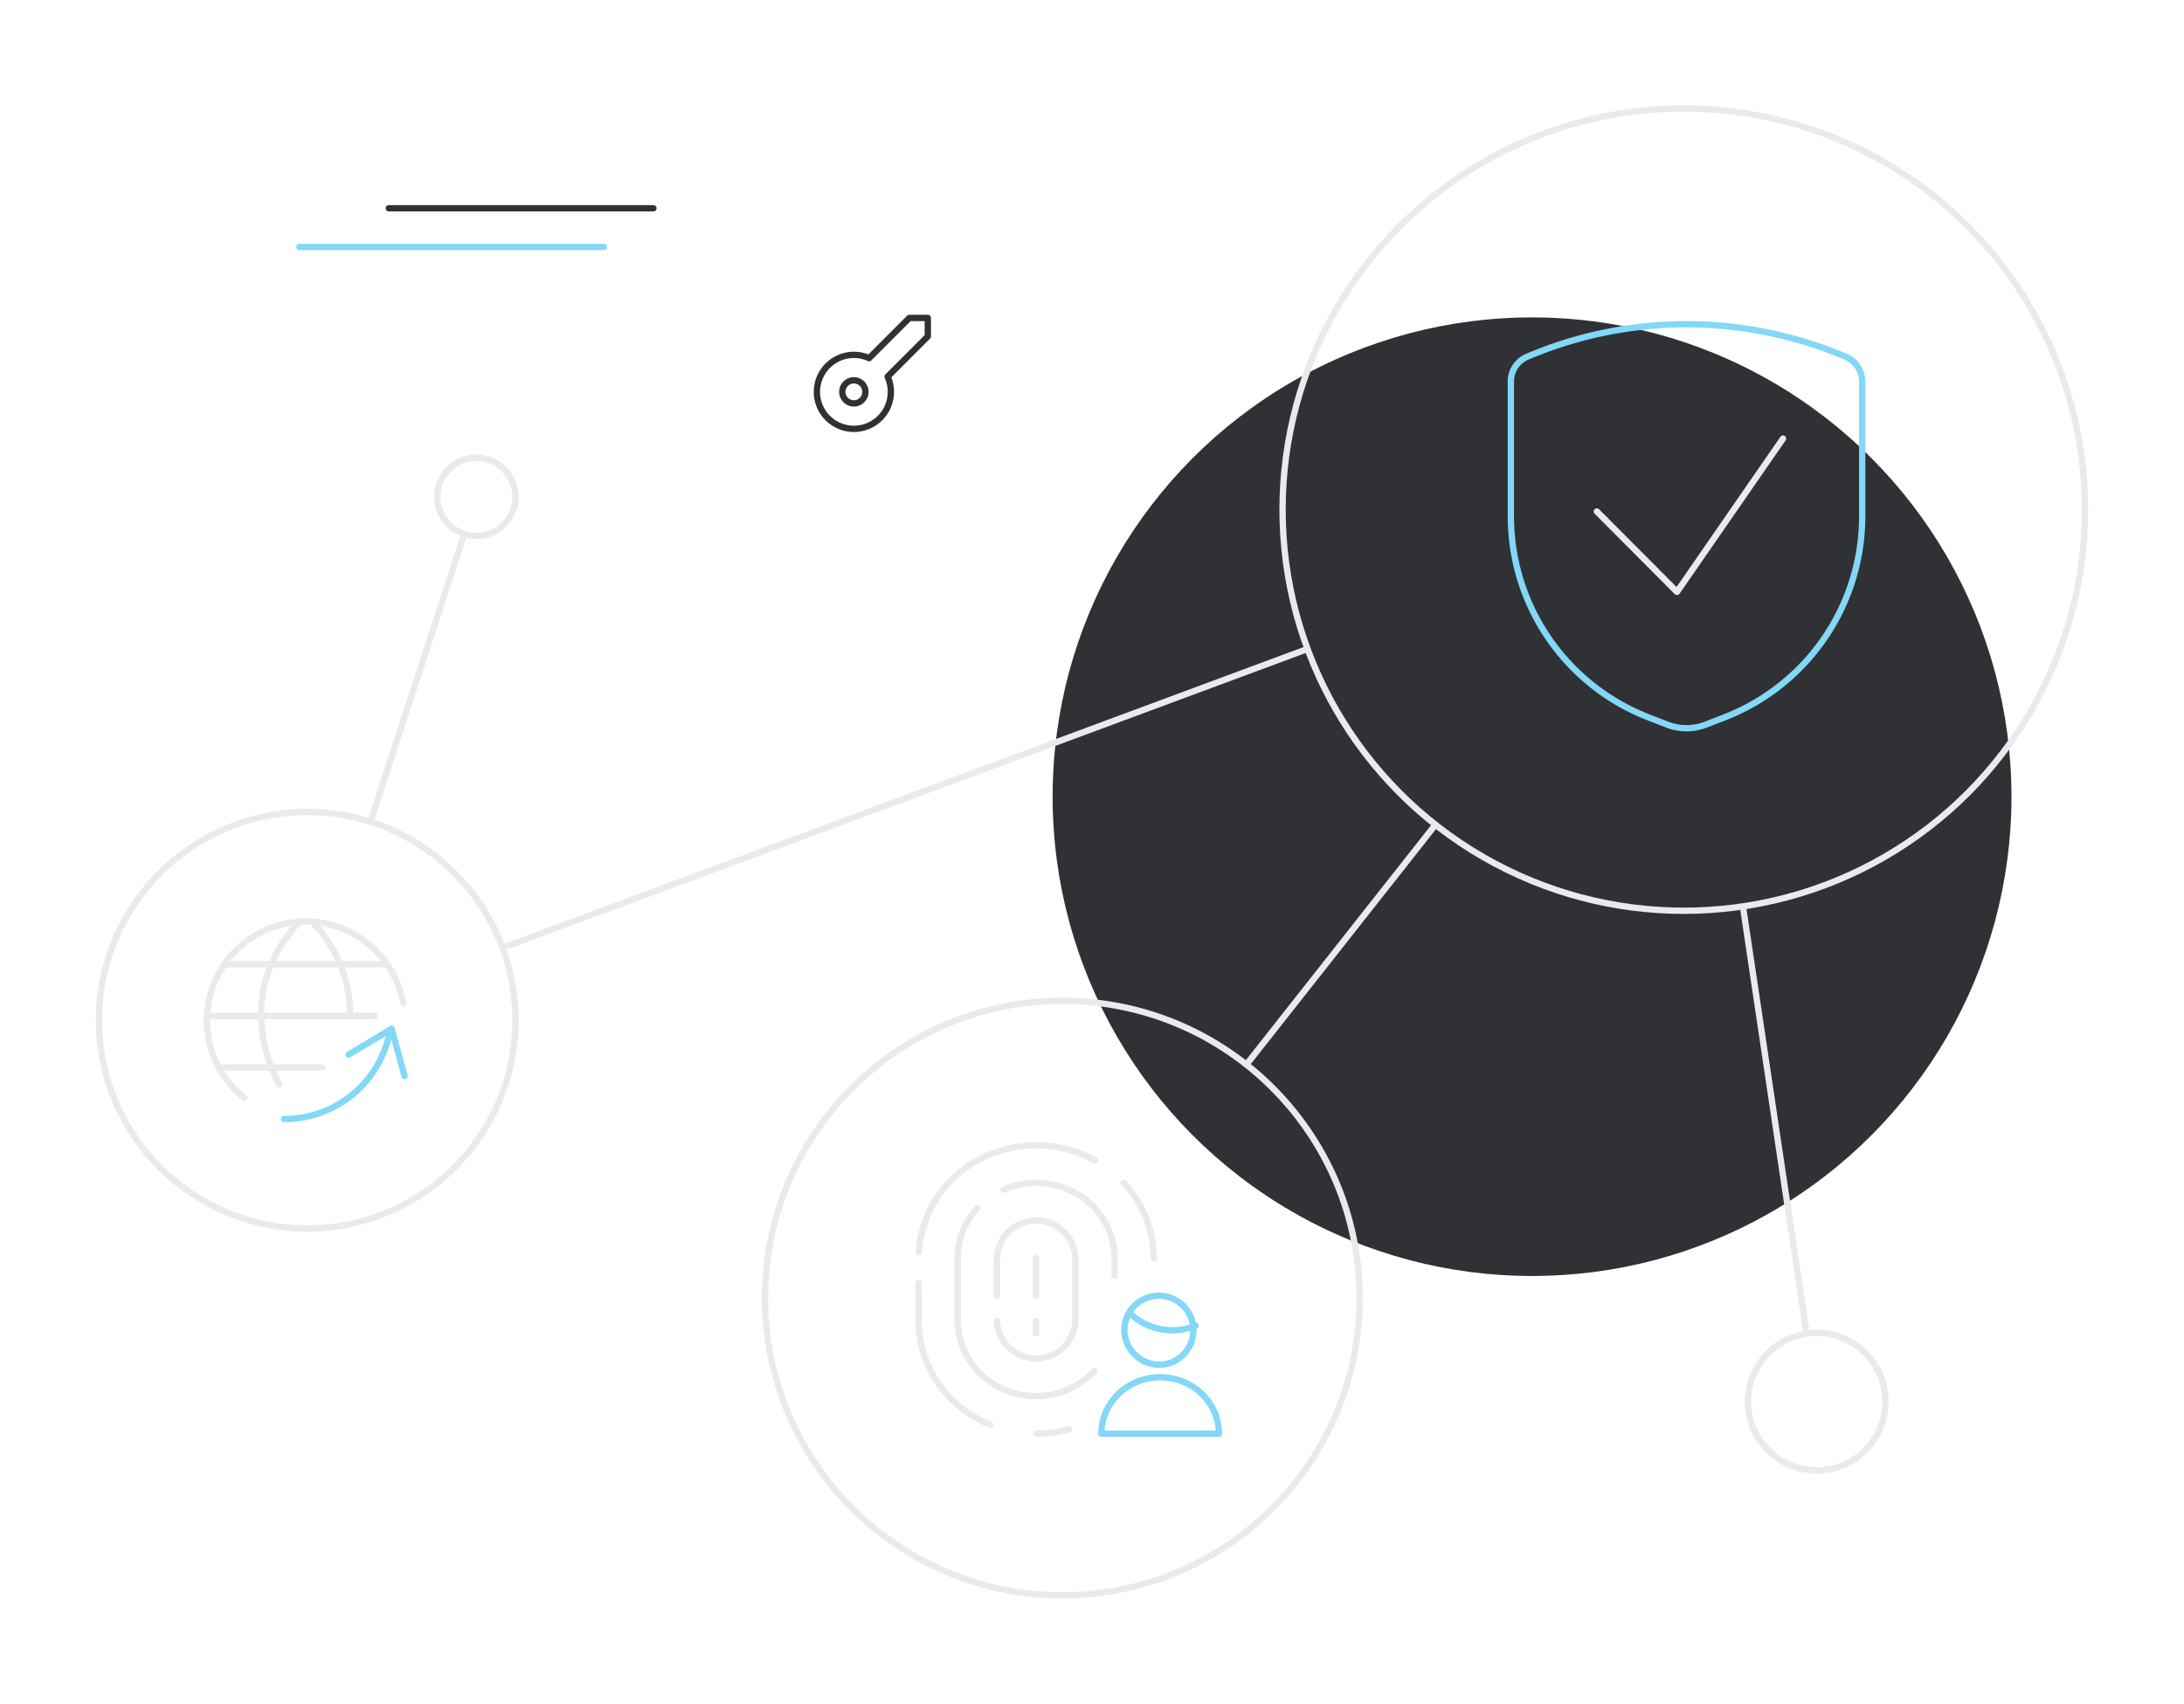 <svg id="ab439b21-d175-4abd-9b07-8ea205ae8a57" data-name="Layer 1" xmlns="http://www.w3.org/2000/svg" viewBox="0 0 692.06 540">
  <defs>
    <style>
      .aece30b1-8e98-4c51-99e6-ab3816f5477d {
        fill: #303134;
      }

      .a576f8f8-276b-4822-b7d1-088921b2091a, .ae71ac41-acdf-416a-9e12-629f5102a976, .b0047a0e-3610-4c2e-b3f1-42e7da62ecb4, .bf4c4a88-45ac-4ba6-a6c4-4d78c49fe68c {
        fill: none;
        stroke-width: 2px;
      }

      .ae71ac41-acdf-416a-9e12-629f5102a976, .bf4c4a88-45ac-4ba6-a6c4-4d78c49fe68c {
        stroke: #E8EAED;
      }

      .bf4c4a88-45ac-4ba6-a6c4-4d78c49fe68c {
        stroke-miterlimit: 10;
      }

      .b0047a0e-3610-4c2e-b3f1-42e7da62ecb4 {
        stroke: #303134;
      }

      .a576f8f8-276b-4822-b7d1-088921b2091a, .ae71ac41-acdf-416a-9e12-629f5102a976, .b0047a0e-3610-4c2e-b3f1-42e7da62ecb4 {
        stroke-linecap: round;
        stroke-linejoin: round;
      }

      .a576f8f8-276b-4822-b7d1-088921b2091a {
        stroke: #83D7F7;
      }
    </style>
  </defs>
  <circle class="aece30b1-8e98-4c51-99e6-ab3816f5477d" cx="485.47" cy="252.51" r="151.92"/>
  <circle class="bf4c4a88-45ac-4ba6-a6c4-4d78c49fe68c" cx="533.56" cy="161.52" r="127.15"/>
  <circle class="bf4c4a88-45ac-4ba6-a6c4-4d78c49fe68c" cx="336.63" cy="411.42" r="94.21"/>
  <circle class="bf4c4a88-45ac-4ba6-a6c4-4d78c49fe68c" cx="97.35" cy="323.36" r="66"/>
  <circle class="bf4c4a88-45ac-4ba6-a6c4-4d78c49fe68c" cx="575.69" cy="444.25" r="21.79"/>
  <circle class="bf4c4a88-45ac-4ba6-a6c4-4d78c49fe68c" cx="150.95" cy="157.47" r="12.4"/>
  <line class="bf4c4a88-45ac-4ba6-a6c4-4d78c49fe68c" x1="414.3" y1="205.7" x2="159.24" y2="300.39"/>
  <line class="bf4c4a88-45ac-4ba6-a6c4-4d78c49fe68c" x1="394.95" y1="337.42" x2="454.86" y2="261.39"/>
  <line class="bf4c4a88-45ac-4ba6-a6c4-4d78c49fe68c" x1="572.48" y1="422.7" x2="552.3" y2="287.3"/>
  <line class="bf4c4a88-45ac-4ba6-a6c4-4d78c49fe68c" x1="147.11" y1="169.25" x2="117.38" y2="260.46"/>
  <line class="b0047a0e-3610-4c2e-b3f1-42e7da62ecb4" x1="123.21" y1="66.01" x2="207.05" y2="66.01"/>
  <line class="a576f8f8-276b-4822-b7d1-088921b2091a" x1="94.86" y1="78.28" x2="191.37" y2="78.28"/>
  <path id="b98a75dc-5e7a-4564-9425-f4922e6225cb" data-name="Shape 494" class="ae71ac41-acdf-416a-9e12-629f5102a976" d="M565,139l-33.6,48.6L506,162.11"/>
  <path id="e768cd53-34e6-4b51-b34d-a741422a4d9e" data-name="Shape 495" class="a576f8f8-276b-4822-b7d1-088921b2091a" d="M478.76,121v42.52a68.37,68.37,0,0,0,43.57,63.83l5.94,2.31a17.05,17.05,0,0,0,12.3,0l5.94-2.31a68.39,68.39,0,0,0,43.58-63.83V121a8.55,8.55,0,0,0-5-7.82,128.72,128.72,0,0,0-101.42,0A8.54,8.54,0,0,0,478.76,121Z"/>
  <g id="b1bab194-63f5-4936-bad7-a7b07b7be7e7" data-name="Interface-Essential / TouchID / touch-id-user">
    <g id="b874f236-0d73-462f-9030-2418c666c5cb" data-name="Group 66">
      <g id="f7b8e401-05ff-46dc-9c78-59f6c3f0fe88" data-name="touch-id-user">
        <path id="ec2f5c8e-89f5-46cf-a6e8-9fe012804925" data-name="Shape 352" class="a576f8f8-276b-4822-b7d1-088921b2091a" d="M349,454.4c0-9.87,8.34-17.88,18.62-17.88s18.63,8,18.63,17.88Z"/>
        <path id="ad1fba42-a484-4bb9-9276-bf77eb61baef" data-name="Shape 353" class="a576f8f8-276b-4822-b7d1-088921b2091a" d="M357.88,416.1a19.49,19.49,0,0,0,21,4.06"/>
        <path id="f5555892-6c4b-412f-8b57-ed984de8ac63" data-name="Oval 53" class="a576f8f8-276b-4822-b7d1-088921b2091a" d="M367.65,432.55a10.94,10.94,0,1,0-11.38-10.93A11.17,11.17,0,0,0,367.65,432.55Z"/>
        <path id="fdcc443e-e7ca-45d2-b4b9-d14ac293ec96" data-name="Shape 354" class="ae71ac41-acdf-416a-9e12-629f5102a976" d="M365.58,398.77a34.82,34.82,0,0,0-9.49-23.85"/>
        <path id="a6b4c440-fd2c-4a39-b7c2-14cc10f723ac" data-name="Shape 355" class="ae71ac41-acdf-416a-9e12-629f5102a976" d="M291.07,406.71v11.93c0,14.38,9,27.37,22.77,33"/>
        <path id="ab2fc5ef-6e13-4e17-8e69-599cae77674e" data-name="Shape 356" class="ae71ac41-acdf-416a-9e12-629f5102a976" d="M347,367.79a38.64,38.64,0,0,0-36.36-.48,35.67,35.67,0,0,0-19.47,29.47"/>
        <path id="b3c52c35-3a57-43d6-a1c1-6d23994e233a" data-name="Shape 357" class="ae71ac41-acdf-416a-9e12-629f5102a976" d="M318,377.08a25.73,25.73,0,0,1,23.76,1.61,23.64,23.64,0,0,1,11.43,20.08v5.66"/>
        <path id="a756e232-e64f-4f15-9e8f-f1797e9fc5d8" data-name="Shape 358" class="ae71ac41-acdf-416a-9e12-629f5102a976" d="M346.84,434.53a25.55,25.55,0,0,1-27.38,6.38,23.89,23.89,0,0,1-16-22.27V398.77a23.22,23.22,0,0,1,6.32-15.9"/>
        <path id="e1fb76c7-c2db-4142-99e6-c663fb385326" data-name="Shape 359" class="ae71ac41-acdf-416a-9e12-629f5102a976" d="M315.91,418.64a12.43,12.43,0,0,0,24.84,0V398.77a12.43,12.43,0,0,0-24.84,0v11.92"/>
        <path id="a12434c1-1fb7-4314-a137-b281943d557f" data-name="Shape 360" class="ae71ac41-acdf-416a-9e12-629f5102a976" d="M328.33,398.77v11.92"/>
        <path id="fb776c67-b4b1-482b-be80-eef57eac262d" data-name="Shape 361" class="ae71ac41-acdf-416a-9e12-629f5102a976" d="M328.33,418.64v4"/>
        <path id="f1791f2f-f073-437a-bb94-0c8733d48271" data-name="Shape 362" class="ae71ac41-acdf-416a-9e12-629f5102a976" d="M328.33,454.4A38.33,38.33,0,0,0,338.77,453"/>
      </g>
    </g>
  </g>
  <g id="b5ae2614-3412-4ed1-9b0c-bcd99b156afb" data-name="Internet-Networks-Servers / Worldwide-Web / network-refresh">
    <g id="edee0b33-c609-4e38-a39d-6af2c897f3c6" data-name="Group 16">
      <g id="a07ea97d-8fee-42f4-90db-bf96e0266418" data-name="network-refresh">
        <path id="bafa8959-85a1-483e-92c5-c8a9ce9e8bd3" data-name="Shape 121" class="ae71ac41-acdf-416a-9e12-629f5102a976" d="M69.32,338.34h32.89"/>
        <path id="bd89e8cb-5e36-410d-ba61-a2b9fc60c24a" data-name="Shape 122" class="ae71ac41-acdf-416a-9e12-629f5102a976" d="M71,305.63h51.74"/>
        <path id="a1da2bd7-2ef0-4e76-82ca-f1d85a51134d" data-name="Shape 123" class="ae71ac41-acdf-416a-9e12-629f5102a976" d="M118.65,322H65.54"/>
        <path id="b44660f3-176a-43eb-a044-0696085d7b98" data-name="Shape 124" class="ae71ac41-acdf-416a-9e12-629f5102a976" d="M77.44,348a31.34,31.34,0,1,1,50.32-30"/>
        <path id="a37800b7-2536-4788-adea-11478faf3c23" data-name="Shape 125" class="ae71ac41-acdf-416a-9e12-629f5102a976" d="M94.86,292.08c-13.66,14.8-15.7,33.32-6.46,51.73"/>
        <path id="ad858e1d-287b-4996-93c0-751a035a5fea" data-name="Shape 126" class="ae71ac41-acdf-416a-9e12-629f5102a976" d="M98.84,292.08A42.75,42.75,0,0,1,111,322"/>
        <path id="ec95cd49-e2c7-433b-8d39-5a506c91c686" data-name="Shape 127" class="a576f8f8-276b-4822-b7d1-088921b2091a" d="M110.48,334.25l13.62-8.18,4.09,15"/>
        <path id="a0dc1039-3206-417d-bafe-91ff8bcfbdfe" data-name="Shape 128" class="a576f8f8-276b-4822-b7d1-088921b2091a" d="M123.62,326.37A34.07,34.07,0,0,1,90,354.69"/>
      </g>
    </g>
  </g>
  <g>
    <path id="a91fd656-61ab-4652-834f-ddf13f567342" data-name="Shape 506" class="b0047a0e-3610-4c2e-b3f1-42e7da62ecb4" d="M294,100.77h-5.86L275.4,113.52a11.72,11.72,0,1,0,5.86,5.86L294,106.62Z"/>
    <path id="ad807e41-5cc8-4e1d-ab40-9cf2211edf82" data-name="Oval 26" class="b0047a0e-3610-4c2e-b3f1-42e7da62ecb4" d="M270.58,127.86a3.66,3.66,0,1,0-3.67-3.66A3.66,3.66,0,0,0,270.58,127.86Z"/>
  </g>
</svg>
